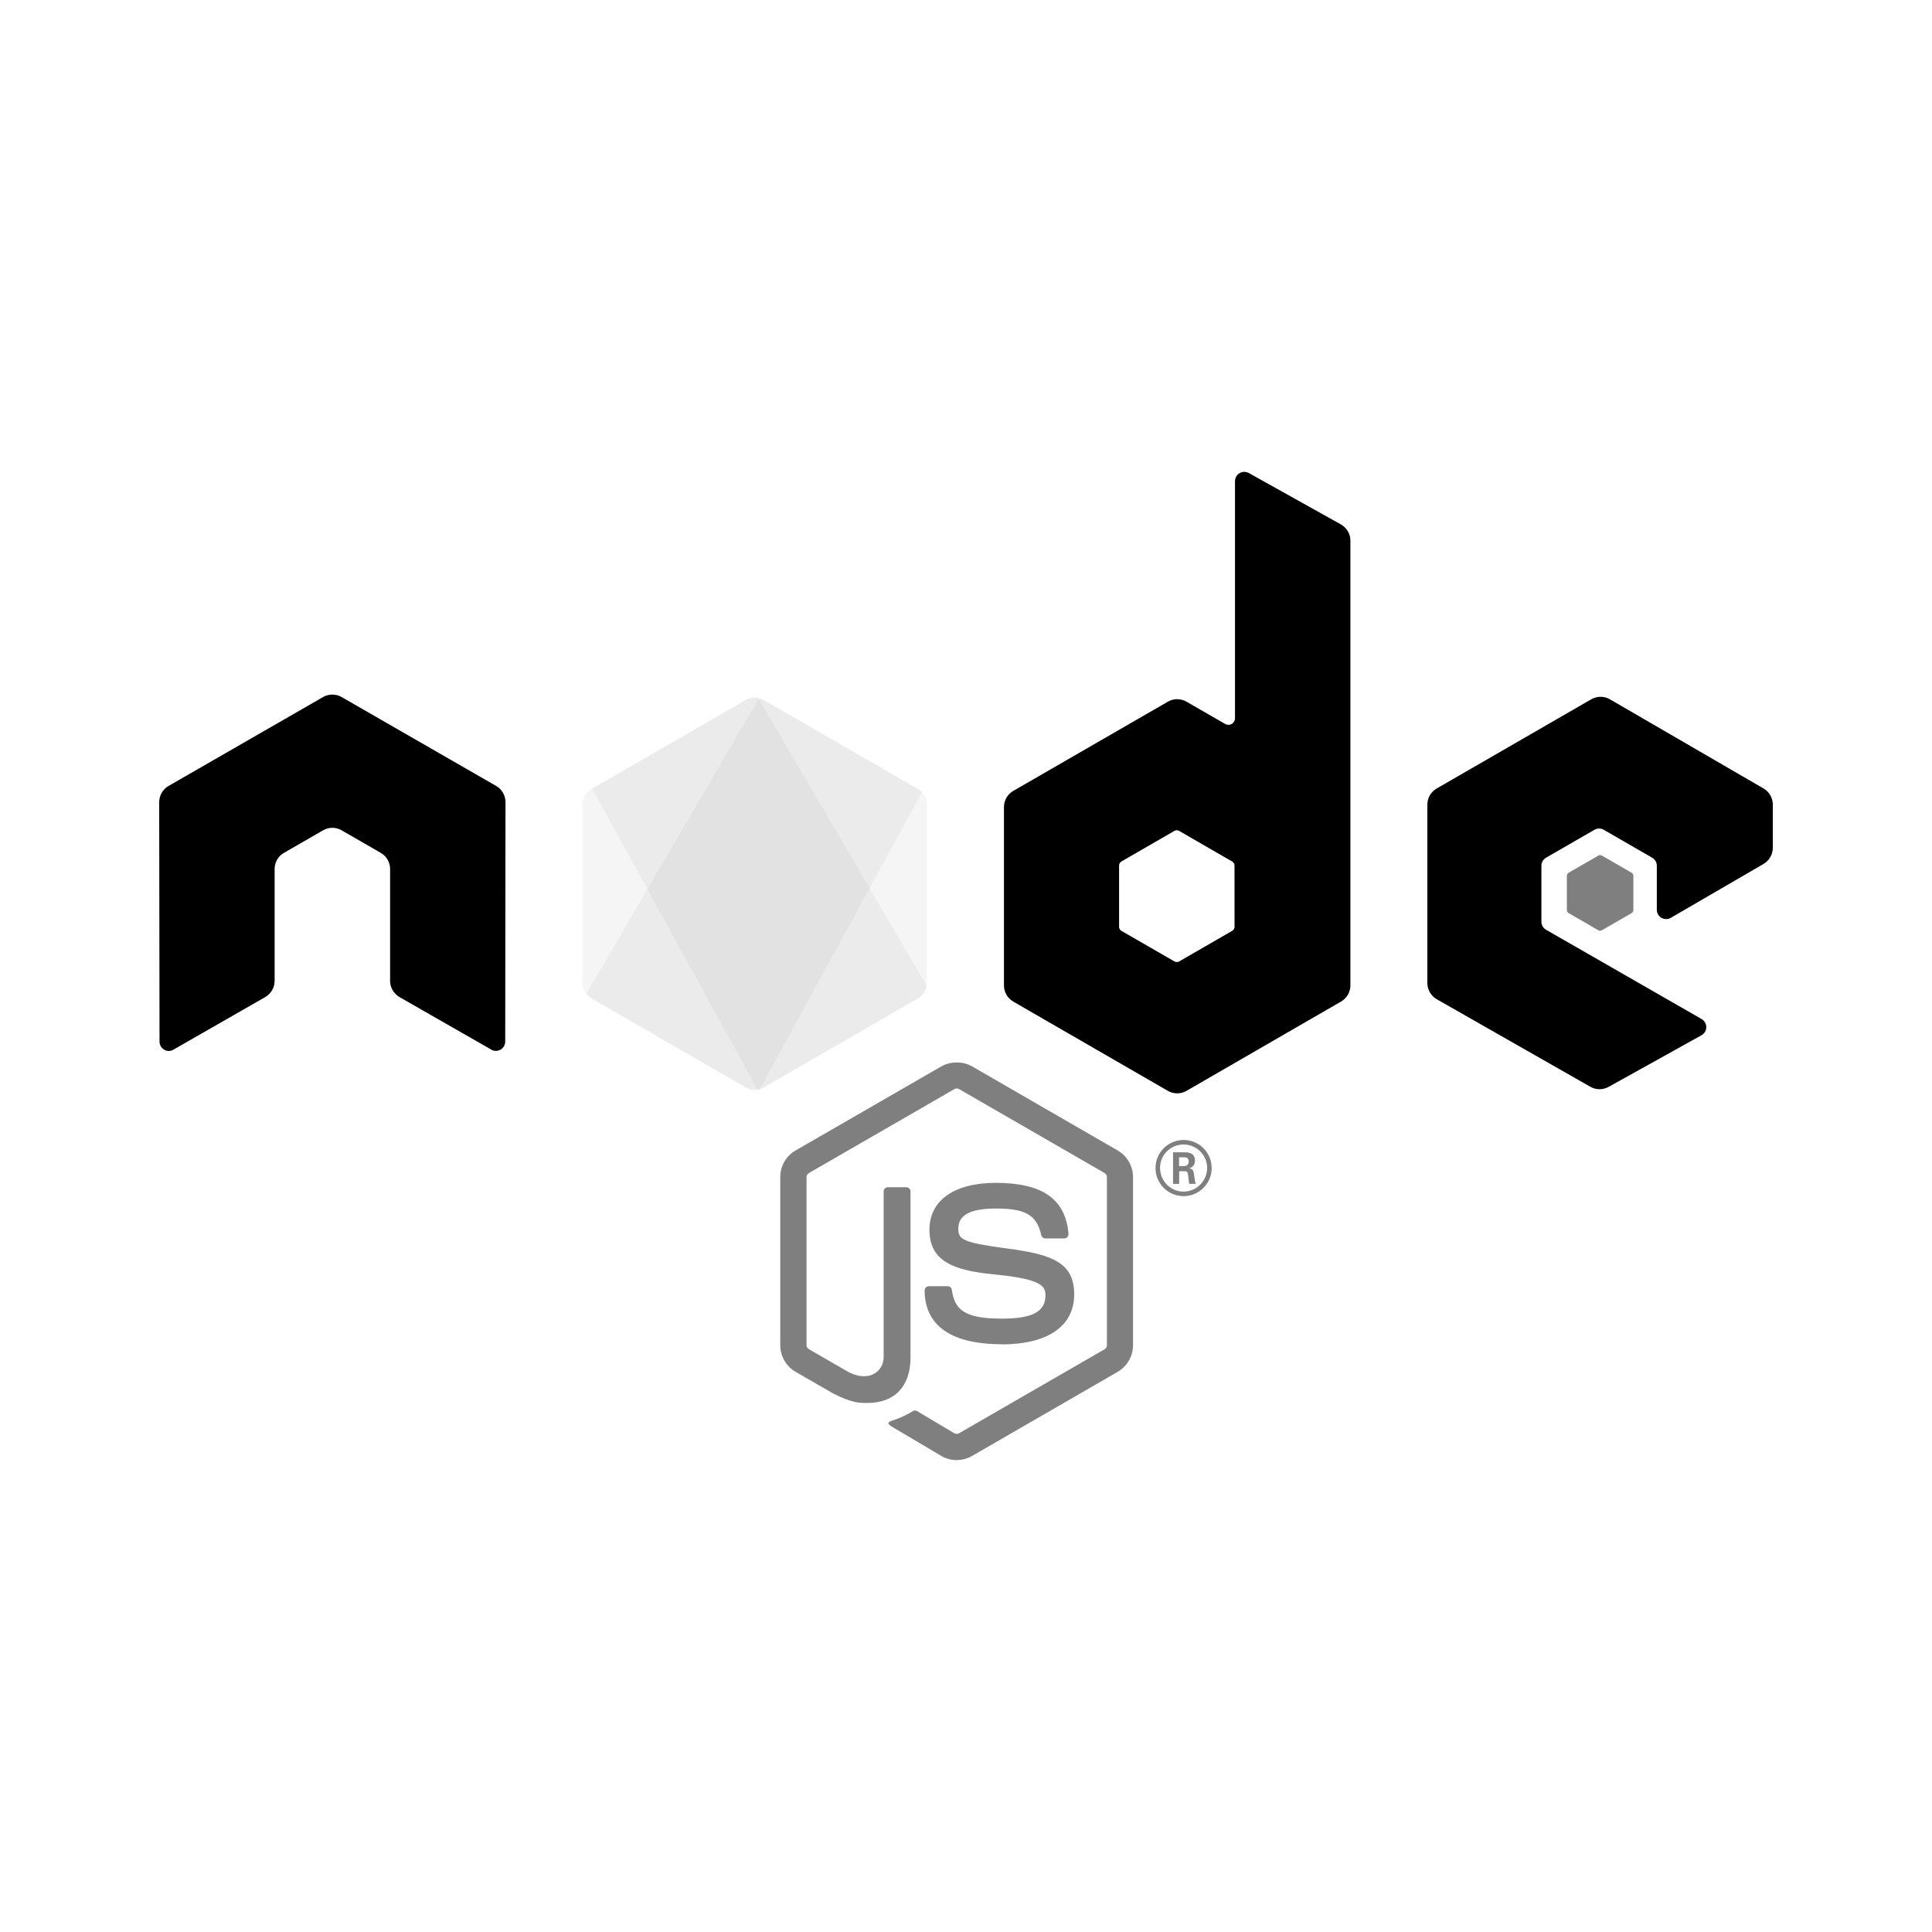 <?xml version="1.0" encoding="utf-8"?>
<!-- Generator: Adobe Illustrator 16.0.0, SVG Export Plug-In . SVG Version: 6.00 Build 0)  -->
<!DOCTYPE svg PUBLIC "-//W3C//DTD SVG 1.1//EN" "http://www.w3.org/Graphics/SVG/1.1/DTD/svg11.dtd">
<svg version="1.1" id="node" xmlns="http://www.w3.org/2000/svg" xmlns:xlink="http://www.w3.org/1999/xlink" x="0px" y="0px"
	 width="150px" height="150px" viewBox="0 0 150 150" enable-background="new 0 0 150 150" xml:space="preserve">
<path opacity="0.5" d="M74.281,113.363c-0.413,0-0.824-0.109-1.187-0.318l-3.776-2.236c-0.565-0.314-0.29-0.427-0.104-0.491
	c0.752-0.263,0.904-0.322,1.708-0.778c0.084-0.049,0.194-0.031,0.28,0.02l2.902,1.722c0.104,0.057,0.254,0.057,0.35,0l11.315-6.53
	c0.104-0.059,0.171-0.181,0.171-0.306V91.389c0-0.13-0.067-0.246-0.174-0.312l-11.31-6.524c-0.104-0.063-0.244-0.063-0.349,0
	l-11.307,6.524c-0.109,0.063-0.18,0.185-0.18,0.31v13.056c0,0.123,0.068,0.243,0.176,0.302l3.099,1.791
	c1.683,0.84,2.71-0.15,2.71-1.148V92.502c0-0.185,0.144-0.325,0.329-0.325h1.433c0.178,0,0.325,0.141,0.325,0.325v12.891
	c0,2.244-1.223,3.532-3.35,3.532c-0.655,0-1.17,0-2.608-0.708l-2.968-1.711c-0.733-0.425-1.187-1.217-1.187-2.063V91.387
	c0-0.85,0.453-1.644,1.187-2.063l11.325-6.533c0.717-0.404,1.668-0.404,2.379,0l11.311,6.535c0.73,0.423,1.187,1.214,1.187,2.063
	v13.056c0,0.848-0.456,1.637-1.187,2.062l-11.311,6.533c-0.362,0.21-0.773,0.318-1.193,0.318"/>
<path opacity="0.5" d="M77.776,104.366c-4.951,0-5.988-2.272-5.988-4.178c0-0.181,0.146-0.327,0.327-0.327h1.461
	c0.162,0,0.299,0.118,0.323,0.278c0.221,1.488,0.878,2.239,3.871,2.239c2.385,0,3.398-0.537,3.398-1.803
	c0-0.728-0.289-1.269-3.993-1.632c-3.099-0.306-5.013-0.987-5.013-3.466c0-2.282,1.926-3.641,5.152-3.641
	c3.622,0,5.417,1.257,5.644,3.959c0.009,0.093-0.026,0.183-0.088,0.25c-0.063,0.066-0.149,0.106-0.24,0.106h-1.469
	c-0.154,0-0.288-0.108-0.318-0.255c-0.354-1.566-1.21-2.067-3.535-2.067c-2.602,0-2.904,0.905-2.904,1.586
	c0,0.823,0.356,1.064,3.867,1.528c3.479,0.462,5.129,1.114,5.129,3.558c0,2.463-2.056,3.877-5.641,3.877 M91.54,90.535h0.379
	c0.313,0,0.371-0.219,0.371-0.347c0-0.334-0.229-0.334-0.356-0.334h-0.391L91.54,90.535z M91.078,89.464h0.841
	c0.29,0,0.855,0,0.855,0.645c0,0.451-0.289,0.544-0.461,0.602c0.337,0.023,0.359,0.243,0.405,0.556
	c0.022,0.194,0.059,0.531,0.127,0.646h-0.52c-0.013-0.114-0.092-0.736-0.092-0.771c-0.035-0.139-0.082-0.206-0.255-0.206h-0.429
	v0.979h-0.473V89.464z M90.067,90.682c0,1.014,0.819,1.835,1.823,1.835c1.015,0,1.832-0.839,1.832-1.835
	c0-1.017-0.829-1.824-1.835-1.824c-0.99,0-1.823,0.797-1.823,1.822 M94.075,90.688c0,1.2-0.983,2.181-2.182,2.181
	c-1.188,0-2.18-0.969-2.18-2.181c0-1.236,1.013-2.181,2.18-2.181c1.176,0,2.179,0.948,2.179,2.181"/>
<path d="M39.246,62.28c0-0.521-0.274-1-0.724-1.259L26.526,54.12c-0.202-0.119-0.429-0.182-0.659-0.19h-0.124
	c-0.229,0.008-0.456,0.071-0.662,0.19l-11.995,6.901c-0.446,0.26-0.726,0.739-0.726,1.26l0.026,18.588
	c0,0.259,0.134,0.498,0.359,0.626c0.222,0.137,0.499,0.137,0.72,0l7.131-4.083c0.45-0.269,0.726-0.742,0.726-1.257v-8.685
	c0-0.518,0.274-0.997,0.724-1.254l3.035-1.749c0.226-0.13,0.474-0.195,0.726-0.195c0.248,0,0.501,0.064,0.72,0.195l3.035,1.748
	c0.449,0.258,0.725,0.736,0.725,1.254v8.684c0,0.516,0.278,0.991,0.727,1.257l7.127,4.081c0.223,0.133,0.502,0.133,0.725,0
	c0.22-0.127,0.359-0.368,0.359-0.626L39.246,62.28z M95.849,71.958c0,0.129-0.069,0.25-0.182,0.313l-4.119,2.375
	c-0.111,0.063-0.251,0.063-0.362,0l-4.12-2.375c-0.112-0.064-0.181-0.184-0.181-0.313v-4.756c0-0.129,0.068-0.249,0.178-0.314
	l4.118-2.379c0.112-0.065,0.252-0.065,0.365,0l4.12,2.379c0.113,0.065,0.181,0.185,0.181,0.314L95.849,71.958z M96.962,36.728
	c-0.226-0.125-0.498-0.122-0.721,0.007c-0.221,0.131-0.357,0.368-0.357,0.626V55.77c0,0.181-0.097,0.348-0.253,0.439
	c-0.155,0.09-0.35,0.09-0.507,0l-3.005-1.73c-0.448-0.259-0.999-0.259-1.447,0l-12,6.925c-0.447,0.258-0.725,0.736-0.725,1.251
	v13.854c0,0.518,0.277,0.993,0.725,1.255l12,6.929c0.447,0.258,0.999,0.258,1.448,0l12-6.933c0.447-0.261,0.725-0.736,0.725-1.254
	V41.978c0-0.525-0.286-1.008-0.745-1.266L96.962,36.728z M136.92,67.077c0.444-0.259,0.72-0.737,0.72-1.252v-3.357
	c0-0.517-0.275-0.993-0.722-1.253l-11.924-6.921c-0.449-0.26-1.002-0.26-1.452,0l-11.996,6.924
	c-0.449,0.261-0.726,0.736-0.726,1.255v13.848c0,0.521,0.282,1.002,0.731,1.26l11.92,6.794c0.438,0.252,0.978,0.254,1.422,0.009
	l7.21-4.008c0.227-0.127,0.371-0.368,0.371-0.628c0-0.262-0.139-0.505-0.365-0.632l-12.07-6.927
	c-0.227-0.127-0.365-0.368-0.365-0.625v-4.345c0-0.259,0.136-0.499,0.362-0.627l3.756-2.167c0.224-0.13,0.499-0.13,0.722,0
	l3.759,2.167c0.224,0.127,0.362,0.368,0.362,0.626v3.416c0,0.257,0.139,0.498,0.362,0.628c0.224,0.128,0.501,0.128,0.725-0.002
	L136.92,67.077z"/>
<path opacity="0.5" d="M124.094,66.428c0.085-0.05,0.191-0.05,0.277,0l2.301,1.329c0.087,0.05,0.141,0.142,0.141,0.241v2.659
	c0,0.099-0.054,0.192-0.141,0.241l-2.301,1.328c-0.086,0.051-0.192,0.051-0.277,0l-2.301-1.328
	c-0.089-0.049-0.142-0.142-0.142-0.241v-2.659c0-0.099,0.05-0.191,0.139-0.241L124.094,66.428z"/>
<g opacity="0.2">
	<defs>
		<path id="SVGID_1_" opacity="0.2" d="M57.877,54.361l-11.93,6.886c-0.447,0.258-0.723,0.734-0.723,1.248v13.782
			c0,0.515,0.275,0.99,0.723,1.249l11.931,6.892c0.446,0.256,0.996,0.256,1.441,0l11.93-6.892c0.445-0.259,0.721-0.734,0.721-1.249
			V62.495c0-0.514-0.275-0.99-0.723-1.248l-11.929-6.886c-0.223-0.128-0.473-0.193-0.722-0.193s-0.498,0.064-0.723,0.193"/>
	</defs>
	<use xlink:href="#SVGID_1_"  overflow="visible"/>
	<clipPath id="SVGID_2_">
		<use xlink:href="#SVGID_1_"  overflow="visible"/>
	</clipPath>
	<g transform="translate(-78.306 -164.016)" clip-path="url(#SVGID_2_)">
		<path d="M162.332,224.094l-33.62-16.479l-17.238,35.165l33.619,16.48L162.332,224.094z"/>
	</g>
</g>
<g opacity="0.2">
	<defs>
		<path id="SVGID_3_" opacity="0.2" d="M45.521,77.152c0.113,0.148,0.256,0.277,0.425,0.374l10.234,5.911l1.704,0.979
			c0.256,0.147,0.547,0.21,0.832,0.188c0.095-0.008,0.19-0.025,0.282-0.052l12.584-23.041c-0.097-0.105-0.208-0.193-0.336-0.266
			l-7.812-4.512l-4.129-2.375c-0.118-0.068-0.245-0.116-0.374-0.15L45.521,77.152z"/>
	</defs>
	<use xlink:href="#SVGID_3_"  overflow="visible"/>
	<clipPath id="SVGID_4_">
		<use xlink:href="#SVGID_3_"  overflow="visible"/>
	</clipPath>
	<g transform="translate(-78.306 -164.016)" clip-path="url(#SVGID_4_)">
		<path d="M109.29,228.968l23.74,32.129l31.396-23.195l-23.741-32.129L109.29,228.968z"/>
	</g>
</g>
<g opacity="0.2">
	<defs>
		<path id="SVGID_5_" opacity="0.2" d="M58.454,54.177c-0.2,0.02-0.396,0.082-0.576,0.185L45.98,61.228L58.81,84.595
			c0.178-0.025,0.354-0.085,0.512-0.177l11.932-6.892c0.368-0.214,0.62-0.576,0.697-0.985L58.872,54.2
			c-0.097-0.019-0.192-0.029-0.293-0.029c-0.038,0-0.078,0.002-0.118,0.006"/>
	</defs>
	<use xlink:href="#SVGID_5_"  overflow="visible"/>
	<clipPath id="SVGID_6_">
		<use xlink:href="#SVGID_5_"  overflow="visible"/>
	</clipPath>
	<g transform="translate(-78.306 -164.016)" clip-path="url(#SVGID_6_)">
		<path d="M124.286,218.187v30.424h25.965v-30.424H124.286z"/>
	</g>
</g>
</svg>
